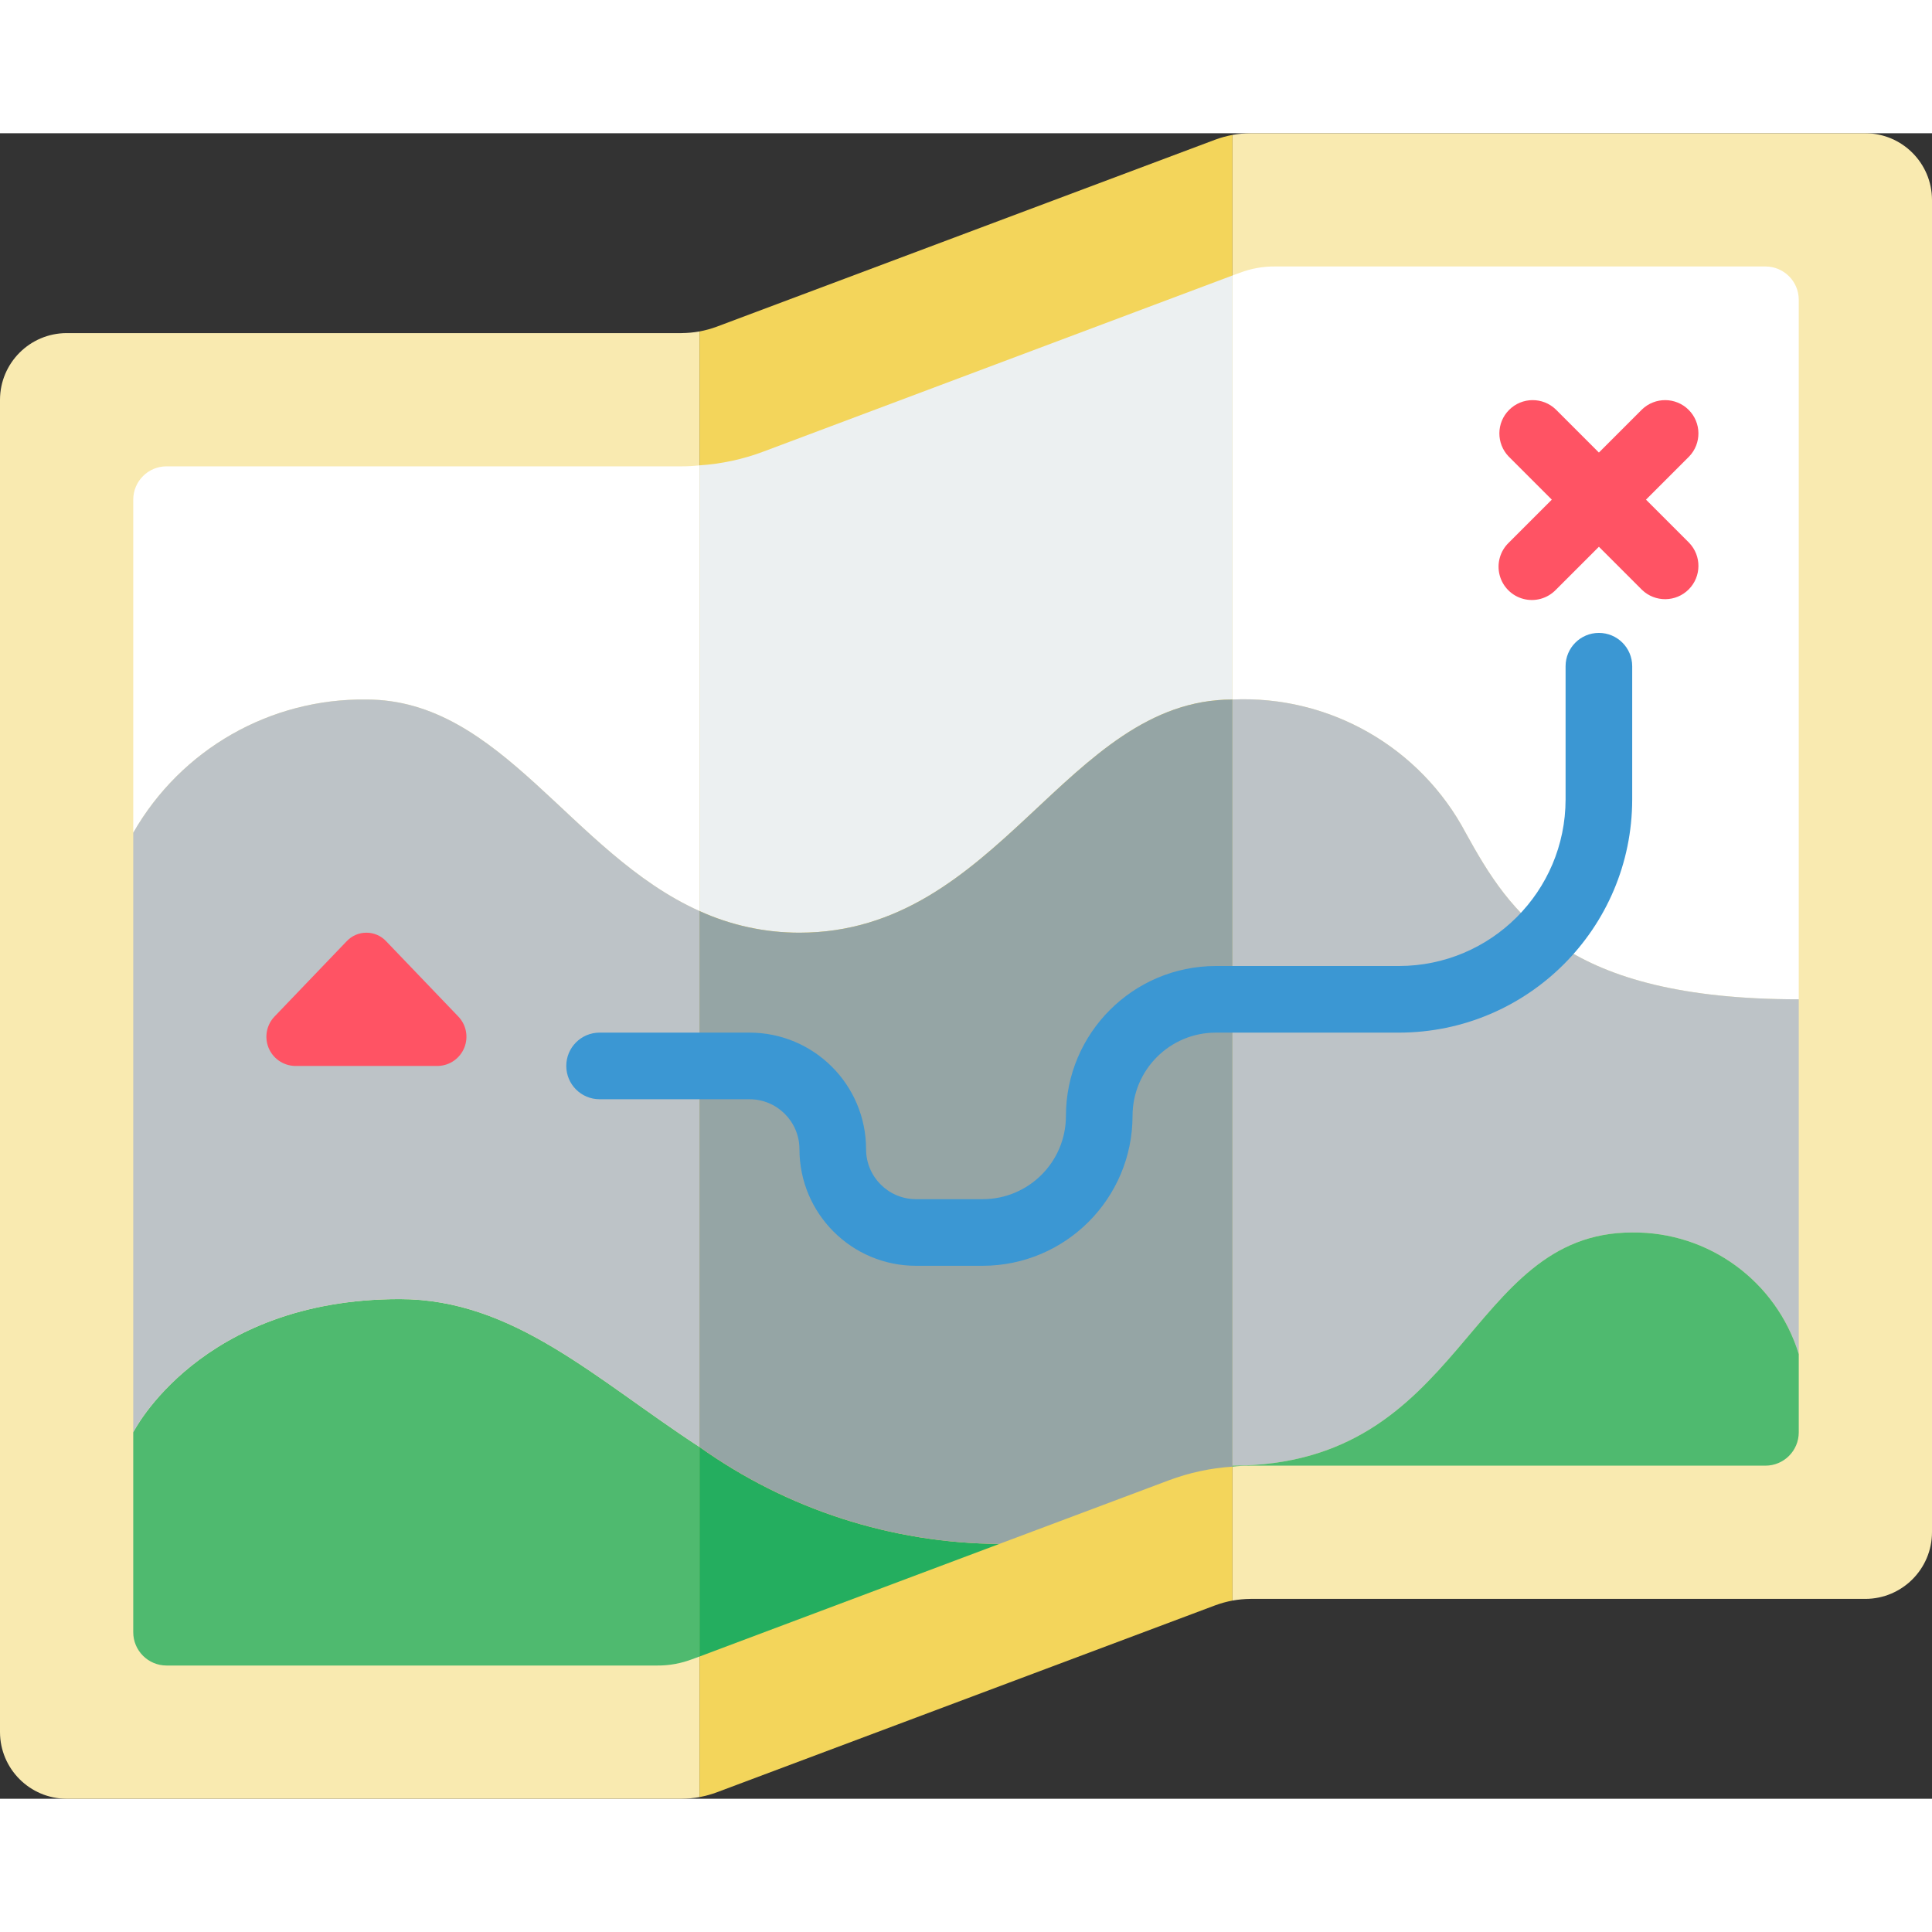 <svg height="512" viewBox="0 0 58 50" width="512" xmlns="http://www.w3.org/2000/svg"><rect x="0" y="0" width="58" height="50" fill="#333333" stroke="none"/><g id="Page-1" fill="none" fill-rule="evenodd"><g id="012---Trail-Map" fill-rule="nonzero"><path id="Shape" d="m56 0h-18.46c-.181.002-.362.018-.54.05v44c.178-.032.359-.048.54-.05h18.46c1.103-.003 1.997-.897 2-2v-40c-.003-1.103-.897-1.997-2-2zm-54 6c-1.103.003-1.997.897-2 2v40c.003 1.103.897 1.997 2 2h18.46c.181-.002.362-.018.54-.05v-44c-.178.032-.359.048-.54.05z" fill="#f9eab0"/><path id="Shape" d="m37 .05v44c-.174.033-.344.079-.51.14l-14.98 5.62c-.166.061-.336.107-.51.14v-44c.174-.033.344-.079.51-.14l14.98-5.62c.166-.061.336-.107.51-.14z" fill="#f3d55b"/><path id="Shape" d="m21 39.44v6.29l-.22.08c-.335.128-.691.193-1.05.19h-14.73c-.552 0-1-.448-1-1v-6s2-4 8-4c3.42 0 5.86 2.39 9 4.44z" fill="#4fba6f"/><path id="Shape" d="m21 9.97v13.38c-3.86-1.73-5.94-6.35-10-6.35-2.887-.038-5.567 1.494-7 4v-10c0-.552.448-1 1-1h15.46c.18-0.0.361-.01.54-.03z" fill="#fff"/><path id="Shape" d="m21 23.35v16.09c-3.14-2.05-5.58-4.44-9-4.44-6 0-8 4-8 4v-18c1.433-2.506 4.113-4.038 7-4 4.06 0 6.14 4.62 10 6.35z" fill="#bdc3c7"/><path id="Shape" d="m30 42.35-9 3.38v-6.29c2.629 1.873 5.772 2.889 9 2.91z" fill="#24ae5f"/><path id="Shape" d="m37 4.27v12.73c-5 0-7 7-13 7-1.035.001-2.058-.221-3-.65v-13.38c.653-.042 1.297-.18 1.91-.41z" fill="#ecf0f1"/><path id="Shape" d="m37 17v23.03c-.653.042-1.297.18-1.91.41l-5.09 1.91c-3.228-.021-6.371-1.037-9-2.91v-16.09c.942.429 1.965.651 3 .65 6 0 8-7 13-7z" fill="#95a5a5"/><path id="Shape" d="m54 5v21c-7 0-8.65-2.55-10-5-1.364-2.574-4.09-4.132-7-4v-12.73l.22-.08c.335-.128.691-.193 1.05-.19h14.73c.552 0 1 .448 1 1z" fill="#fff"/><path id="Shape" d="m54 26v10.65c-.674-2.19-2.709-3.675-5-3.65-5 0-5 7-12 7v-23c2.91-.132 5.636 1.426 7 4 1.35 2.45 3 5 10 5z" fill="#bdc3c7"/><path id="Shape" d="m54 36.65v2.35c0 .552-.448 1-1 1h-15.46c-.18 0-.361.01-.54.03v-.03c7 0 7-7 12-7 2.291-.025 4.326 1.46 5 3.65z" fill="#4fba6f"/><path id="Shape" d="m49.414 11 1.293-1.293c.379-.392.374-1.016-.012-1.402-.386-.386-1.009-.391-1.402-.012l-1.293 1.293-1.293-1.293c-.392-.379-1.016-.374-1.402.012-.386.386-.391 1.009-.012 1.402l1.293 1.293-1.293 1.293c-.26.251-.364.623-.273.973.092.35.365.623.714.714.35.092.721-.013.973-.273l1.293-1.293 1.293 1.293c.392.379 1.016.374 1.402-.012s.391-1.009.012-1.402z" fill="#ff5364"/><path id="Shape" d="m10.409 24.255-2.162 2.256c-.242.248-.315.615-.188.936.128.322.433.538.779.553h4.324c.346-.014.651-.231.779-.553.128-.322.054-.689-.188-.936l-2.162-2.256c-.153-.163-.367-.255-.591-.255s-.438.092-.591.255z" fill="#ff5364"/><path id="Shape" d="m29.5 34h-2c-1.933 0-3.5-1.567-3.5-3.5 0-.828-.672-1.5-1.5-1.5h-4.5c-.552 0-1-.448-1-1s.448-1 1-1h4.5c1.933 0 3.5 1.567 3.5 3.5 0 .828.672 1.5 1.5 1.5h2c1.381 0 2.5-1.119 2.5-2.5.003-2.484 2.016-4.497 4.5-4.5h5.5c2.76-.003 4.997-2.24 5-5v-4c0-.552.448-1 1-1s1 .448 1 1v4c-.004 3.864-3.136 6.996-7 7h-5.5c-1.381 0-2.5 1.119-2.5 2.5-.003 2.484-2.016 4.497-4.5 4.5z" fill="#3b97d3"/></g></g></svg>